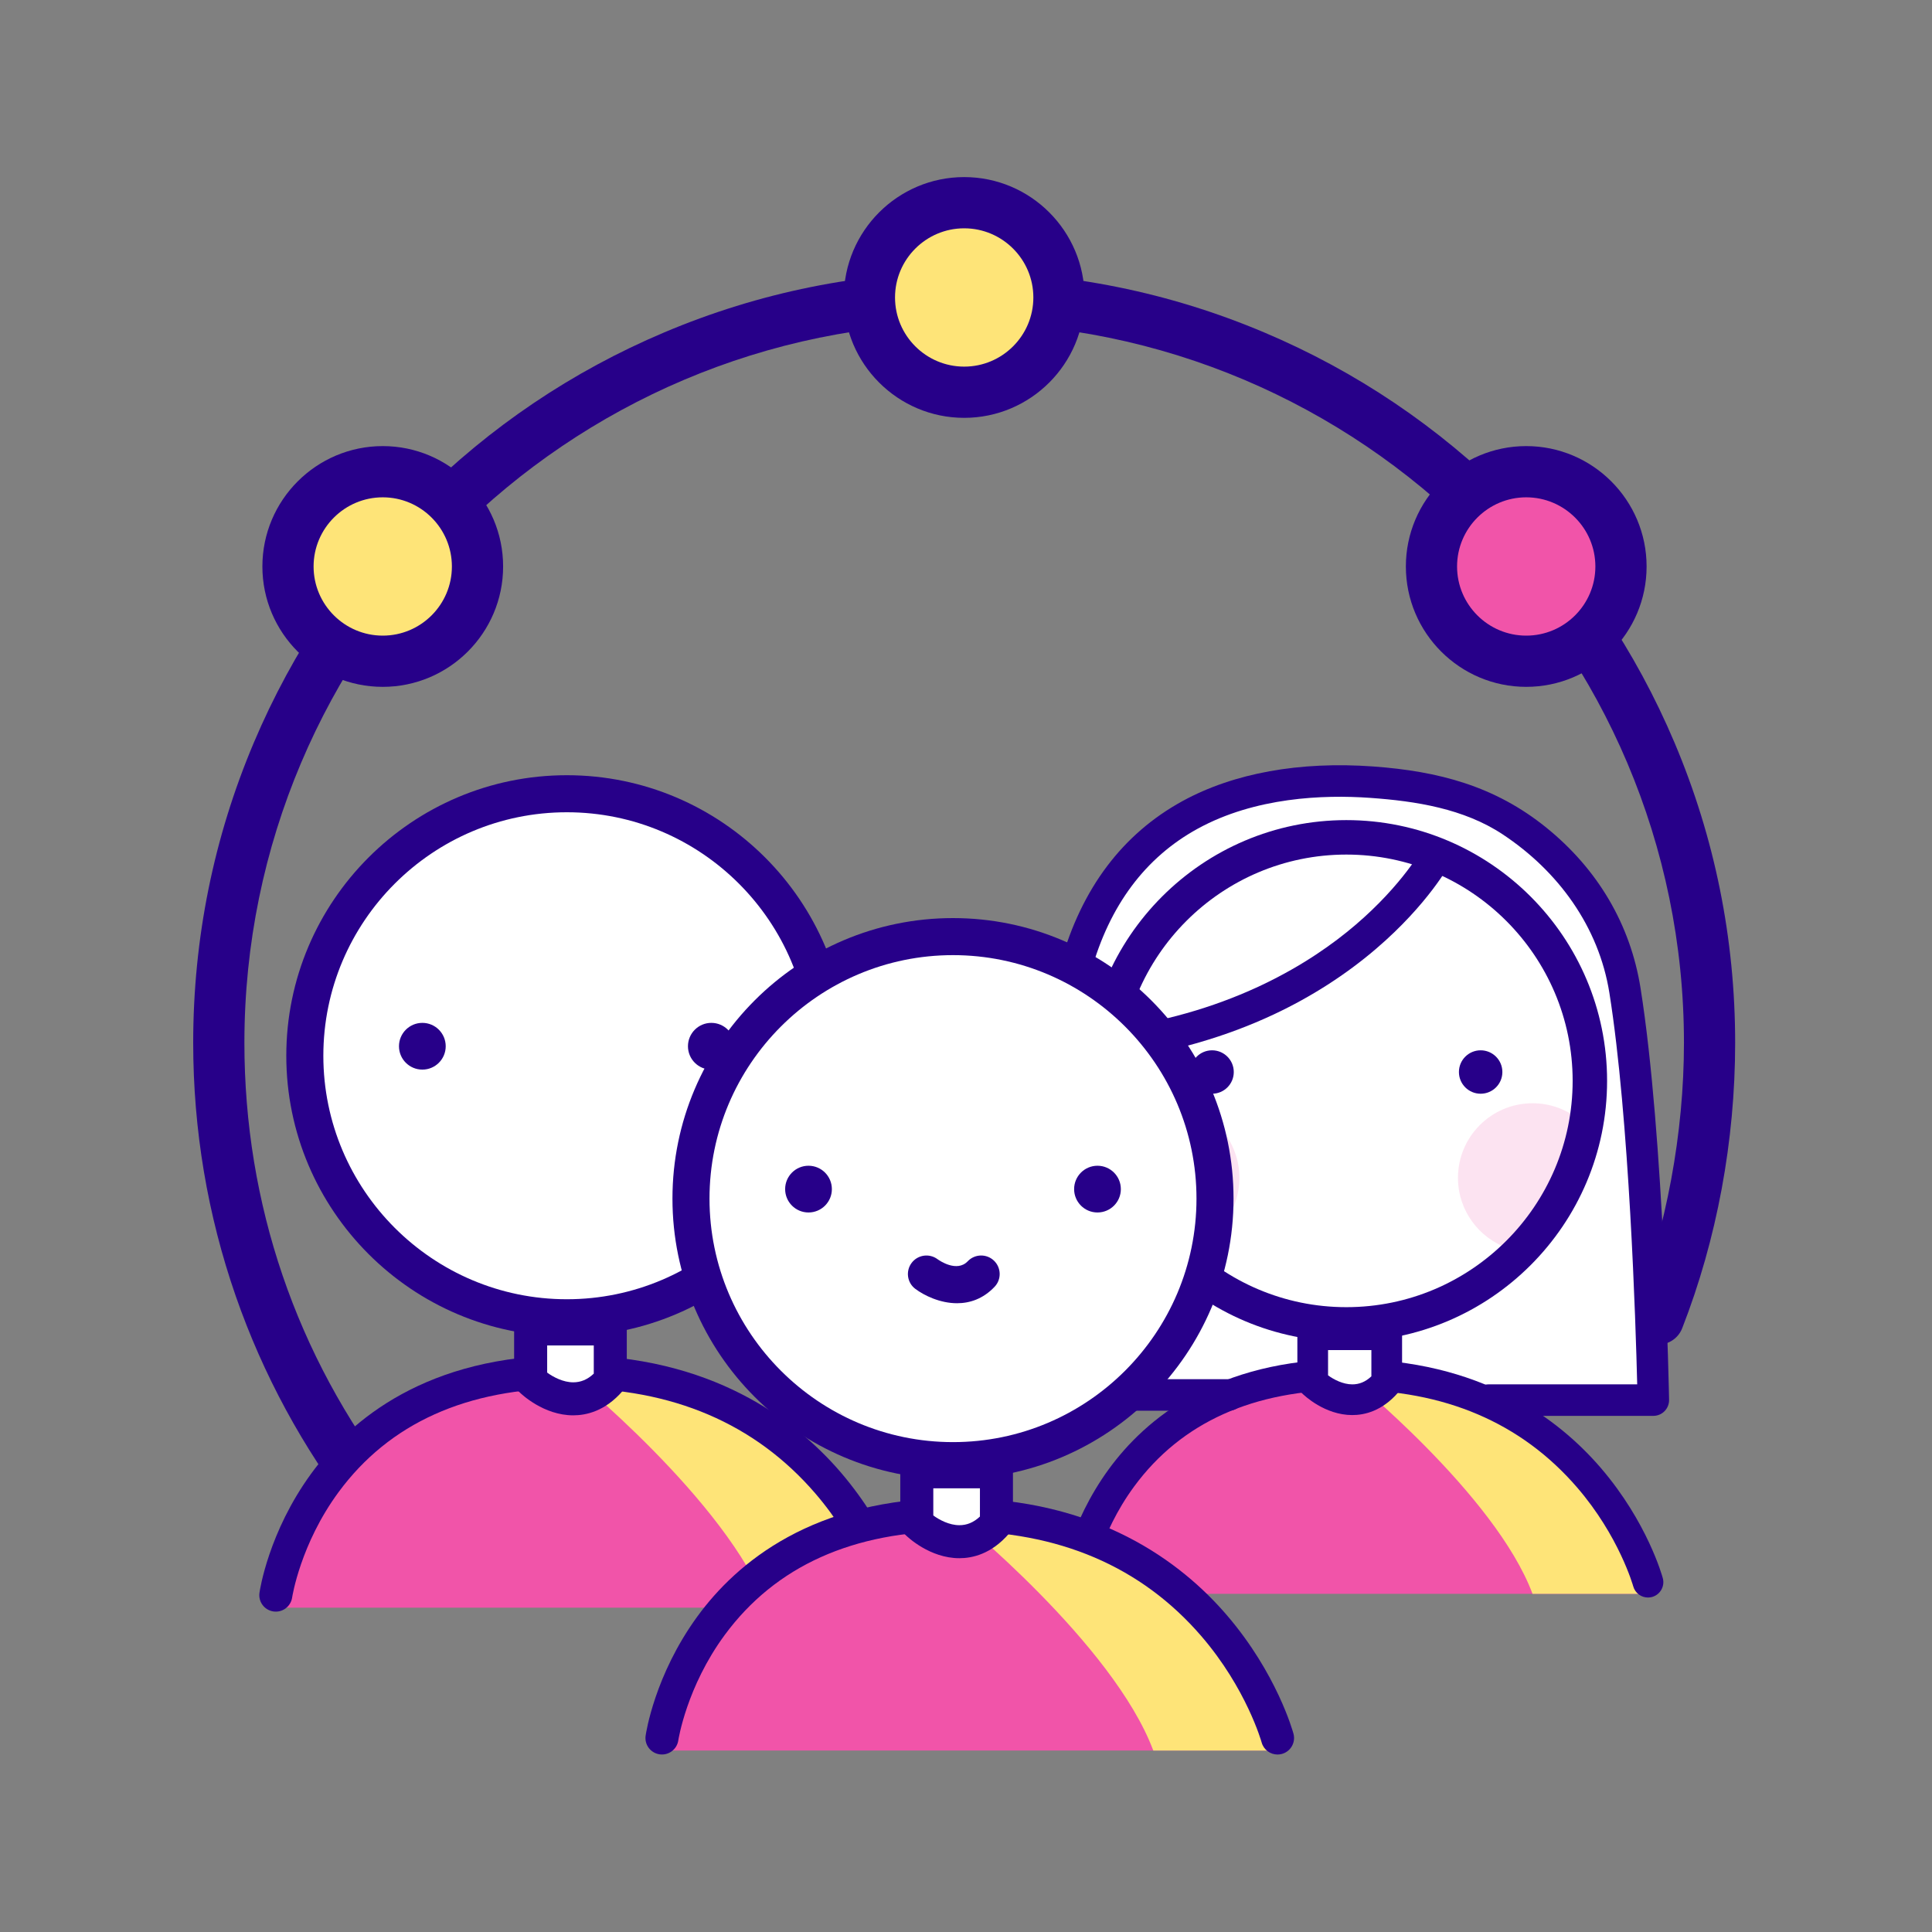 <svg width="80" height="80" viewBox="0 0 80 80" fill="none" xmlns="http://www.w3.org/2000/svg">
<rect x="0" y="0" width="80" height="80" fill="#808080" stroke="none"/>
<path d="M15.492 63.103C15.175 63.103 14.861 62.961 14.652 62.691C12.538 59.956 10.893 56.92 9.762 53.668C8.593 50.304 8 46.776 8 43.182C8 38.873 8.844 34.692 10.509 30.755C12.117 26.953 14.419 23.539 17.35 20.608C20.282 17.676 23.696 15.374 27.498 13.767C31.434 12.101 35.615 11.257 39.925 11.257C44.234 11.257 48.415 12.101 52.352 13.767C56.153 15.374 59.567 17.676 62.499 20.608C65.43 23.539 67.732 26.953 69.34 30.755C71.005 34.692 71.849 38.873 71.849 43.182C71.849 47.237 71.091 51.324 69.656 55C69.443 55.546 68.829 55.816 68.283 55.603C67.737 55.39 67.468 54.775 67.681 54.23C69.001 50.845 69.729 46.921 69.729 43.182C69.729 26.748 56.359 13.378 39.925 13.378C23.491 13.378 10.12 26.748 10.12 43.182C10.12 49.841 12.268 56.139 16.33 61.394C16.688 61.857 16.603 62.523 16.14 62.881C15.947 63.03 15.719 63.103 15.492 63.103Z" fill="#270089"/>
<path d="M63.198 27.381C65.365 27.381 67.122 25.624 67.122 23.457C67.122 21.289 65.365 19.533 63.198 19.533C61.031 19.533 59.274 21.289 59.274 23.457C59.274 25.624 61.031 27.381 63.198 27.381Z" fill="#F154A9"/>
<path d="M63.198 28.441C60.45 28.441 58.214 26.205 58.214 23.457C58.214 20.708 60.45 18.472 63.198 18.472C65.946 18.472 68.182 20.708 68.182 23.457C68.182 26.205 65.946 28.441 63.198 28.441ZM63.198 20.593C61.619 20.593 60.334 21.878 60.334 23.457C60.334 25.036 61.619 26.32 63.198 26.32C64.777 26.32 66.061 25.036 66.061 23.457C66.061 21.878 64.777 20.593 63.198 20.593Z" fill="#270089"/>
<path d="M39.925 16.241C42.092 16.241 43.849 14.485 43.849 12.318C43.849 10.15 42.092 8.394 39.925 8.394C37.758 8.394 36.001 10.15 36.001 12.318C36.001 14.485 37.758 16.241 39.925 16.241Z" fill="#FEE478"/>
<path d="M39.925 17.302C37.177 17.302 34.941 15.066 34.941 12.318C34.941 9.569 37.177 7.333 39.925 7.333C42.673 7.333 44.909 9.569 44.909 12.318C44.909 15.066 42.673 17.302 39.925 17.302ZM39.925 9.454C38.346 9.454 37.061 10.739 37.061 12.318C37.061 13.897 38.346 15.181 39.925 15.181C41.504 15.181 42.789 13.897 42.789 12.318C42.789 10.739 41.504 9.454 39.925 9.454Z" fill="#270089"/>
<path d="M15.849 27.381C18.016 27.381 19.773 25.624 19.773 23.457C19.773 21.289 18.016 19.533 15.849 19.533C13.682 19.533 11.925 21.289 11.925 23.457C11.925 25.624 13.682 27.381 15.849 27.381Z" fill="#FEE478"/>
<path d="M15.849 28.441C13.101 28.441 10.865 26.205 10.865 23.457C10.865 20.708 13.101 18.472 15.849 18.472C18.597 18.472 20.833 20.708 20.833 23.457C20.833 26.205 18.597 28.441 15.849 28.441ZM15.849 20.593C14.27 20.593 12.985 21.878 12.985 23.457C12.985 25.036 14.27 26.32 15.849 26.32C17.428 26.32 18.712 25.036 18.712 23.457C18.712 21.878 17.428 20.593 15.849 20.593Z" fill="#270089"/>
<path d="M44.212 57.398H68.24C68.24 57.398 69.721 36.9 62.468 33.959C55.215 31.019 47.839 34.644 47.839 34.644C47.839 34.644 41.446 40.749 44.212 57.398Z" fill="white"/>
<path d="M44.549 65.996C44.549 65.996 45.778 57.398 55.846 57.398C65.915 57.398 68.24 65.996 68.24 65.996H44.549Z" fill="#F154A9"/>
<path d="M55.846 56.981C55.846 56.981 61.922 61.885 63.458 65.996H68.218C68.217 65.996 65.833 57.398 55.846 56.981Z" fill="#FEE478"/>
<path d="M68.239 66.15C67.959 66.15 67.703 65.964 67.627 65.681C67.62 65.657 67.042 63.603 65.301 61.588C62.988 58.909 59.807 57.551 55.846 57.551C51.908 57.551 48.92 58.895 46.967 61.546C45.495 63.544 45.181 65.585 45.178 65.605C45.127 65.952 44.804 66.192 44.458 66.142C44.111 66.092 43.87 65.771 43.92 65.424C43.934 65.33 44.268 63.092 45.908 60.841C47.424 58.76 50.378 56.28 55.846 56.28C61.289 56.28 64.536 58.739 66.301 60.801C68.213 63.035 68.828 65.255 68.853 65.348C68.945 65.687 68.744 66.036 68.406 66.128C68.35 66.143 68.294 66.15 68.239 66.15Z" fill="#270089"/>
<path d="M55.749 54.84C61.319 54.84 65.833 50.325 65.833 44.756C65.833 39.187 61.319 34.672 55.749 34.672C50.18 34.672 45.666 39.187 45.666 44.756C45.666 50.325 50.18 54.84 55.749 54.84Z" fill="white"/>
<g opacity="0.4">
<path opacity="0.4" d="M51.321 48.772C51.321 47.066 49.938 45.683 48.232 45.683C47.469 45.683 46.772 45.96 46.233 46.417L46.669 49.033L49.124 51.73C50.395 51.347 51.321 50.168 51.321 48.772Z" fill="#F154A9"/>
</g>
<g opacity="0.4">
<path opacity="0.4" d="M65.425 46.389C64.891 45.948 64.207 45.683 63.461 45.683C61.754 45.683 60.371 47.066 60.371 48.772C60.371 50.126 61.243 51.276 62.455 51.693L65.009 48.888L65.425 46.389Z" fill="#F154A9"/>
</g>
<path d="M55.749 55.553C49.796 55.553 44.953 50.71 44.953 44.756C44.953 38.803 49.796 33.959 55.749 33.959C61.703 33.959 66.546 38.803 66.546 44.756C66.546 50.71 61.703 55.553 55.749 55.553ZM55.749 35.386C50.582 35.386 46.379 39.589 46.379 44.756C46.379 49.923 50.582 54.127 55.749 54.127C60.916 54.127 65.12 49.923 65.12 44.756C65.12 39.589 60.916 35.386 55.749 35.386Z" fill="#270089"/>
<path d="M50.189 45.289C50.685 45.289 51.088 44.887 51.088 44.39C51.088 43.893 50.685 43.491 50.189 43.491C49.692 43.491 49.289 43.893 49.289 44.39C49.289 44.887 49.692 45.289 50.189 45.289Z" fill="#270089"/>
<path d="M61.31 45.289C61.807 45.289 62.21 44.887 62.21 44.39C62.21 43.893 61.807 43.491 61.31 43.491C60.814 43.491 60.411 43.893 60.411 44.39C60.411 44.887 60.814 45.289 61.31 45.289Z" fill="#270089"/>
<path d="M54.319 55.306V57.244C54.319 57.244 55.964 58.89 57.384 57.244V55.306H54.319Z" fill="white"/>
<path d="M55.996 58.595C55.995 58.595 55.995 58.595 55.995 58.595C54.857 58.595 54.001 57.78 53.907 57.686L53.721 57.508V54.633H58.057V57.481L57.902 57.652C57.224 58.438 56.491 58.595 55.996 58.595ZM54.992 56.95C55.227 57.123 55.611 57.324 55.996 57.324H55.996C56.276 57.324 56.536 57.226 56.786 56.991V55.904H54.992V56.95H54.992Z" fill="#270089"/>
<path d="M46.324 43.876L46.142 42.583C51.069 41.886 54.294 39.867 56.131 38.296C58.1 36.612 58.913 35.106 58.921 35.092L60.074 35.705C60.036 35.775 59.135 37.445 56.979 39.288C55.724 40.362 54.295 41.278 52.734 42.01C50.79 42.921 48.633 43.549 46.324 43.876Z" fill="#270089"/>
<path d="M68.46 58.628H61.636C61.276 58.628 60.984 58.336 60.984 57.976C60.984 57.615 61.276 57.323 61.636 57.323H67.793C67.733 54.884 67.468 46.301 66.641 41.113C66.204 38.37 64.52 36.07 62.229 34.553C60.615 33.484 58.632 33.172 56.735 33.038C54.791 32.9 51.974 33.011 49.59 34.317C47.425 35.504 45.941 37.492 45.178 40.229C45.177 40.232 45.176 40.234 45.175 40.238C45.165 40.273 44.13 44.038 44.138 57.109H50.883C51.243 57.109 51.535 57.401 51.535 57.762C51.535 58.122 51.243 58.414 50.883 58.414H43.486C43.127 58.414 42.834 58.123 42.834 57.764C42.791 44.01 43.857 40.096 43.921 39.875C44.784 36.786 46.482 34.53 48.969 33.169C51.084 32.012 53.814 31.517 56.863 31.738C59.564 31.934 61.897 32.545 64.031 34.271C66.165 35.996 67.513 38.291 67.93 40.908C68.911 47.062 69.111 57.856 69.113 57.964C69.116 58.139 69.049 58.308 68.926 58.433C68.803 58.558 68.635 58.628 68.46 58.628Z" fill="#270089"/>
<path d="M11.421 66.57C11.421 66.57 12.742 57.318 23.576 57.318C34.408 57.318 36.91 66.57 36.91 66.57H11.421Z" fill="#F154A9"/>
<path d="M23.576 56.87C23.576 56.87 30.113 62.146 31.765 66.57H36.887C36.886 66.57 34.321 57.318 23.576 56.87Z" fill="#FEE478"/>
<path d="M36.91 66.735C36.609 66.735 36.333 66.535 36.251 66.23C36.243 66.204 35.621 63.995 33.749 61.826C31.26 58.944 27.837 57.483 23.576 57.483C19.338 57.483 16.124 58.929 14.023 61.781C12.438 63.932 12.1 66.127 12.097 66.149C12.042 66.522 11.695 66.781 11.323 66.727C10.949 66.673 10.691 66.328 10.744 65.955C10.758 65.853 11.118 63.446 12.883 61.023C14.514 58.784 17.692 56.116 23.576 56.116C29.432 56.116 32.925 58.761 34.825 60.98C36.881 63.383 37.544 65.772 37.571 65.873C37.669 66.237 37.453 66.612 37.089 66.711C37.029 66.727 36.969 66.735 36.91 66.735Z" fill="#270089"/>
<path d="M23.471 54.566C29.463 54.566 34.321 49.709 34.321 43.717C34.321 37.725 29.463 32.867 23.471 32.867C17.479 32.867 12.622 37.725 12.622 43.717C12.622 49.709 17.479 54.566 23.471 54.566Z" fill="white"/>
<path d="M23.472 55.334C17.066 55.334 11.855 50.123 11.855 43.717C11.855 37.311 17.066 32.1 23.472 32.1C29.877 32.1 35.088 37.312 35.088 43.717C35.088 50.122 29.877 55.334 23.472 55.334ZM23.472 33.634C17.912 33.634 13.389 38.157 13.389 43.717C13.389 49.276 17.912 53.799 23.472 53.799C29.031 53.799 33.554 49.276 33.554 43.717C33.554 38.157 29.031 33.634 23.472 33.634Z" fill="#270089"/>
<path d="M17.489 44.29C18.023 44.29 18.456 43.857 18.456 43.323C18.456 42.788 18.023 42.355 17.489 42.355C16.954 42.355 16.521 42.788 16.521 43.323C16.521 43.857 16.954 44.29 17.489 44.29Z" fill="#270089"/>
<path d="M29.455 44.29C29.989 44.29 30.423 43.857 30.423 43.323C30.423 42.788 29.989 42.355 29.455 42.355C28.92 42.355 28.487 42.788 28.487 43.323C28.487 43.857 28.92 44.29 29.455 44.29Z" fill="#270089"/>
<path d="M21.932 55.067V57.153C21.932 57.153 23.702 58.924 25.23 57.153V55.067H21.932Z" fill="white"/>
<path d="M23.737 58.606C23.737 58.606 23.736 58.606 23.736 58.606C22.511 58.606 21.59 57.729 21.489 57.628L21.289 57.436V54.343H25.954V57.407L25.788 57.591C25.058 58.437 24.27 58.606 23.737 58.606ZM22.657 56.836C22.91 57.022 23.322 57.239 23.737 57.239C24.038 57.239 24.318 57.133 24.587 56.88V55.711H22.657V56.836Z" fill="#270089"/>
<path d="M27.41 72.486C27.41 72.486 28.732 63.234 39.565 63.234C50.398 63.234 52.9 72.486 52.9 72.486H27.41Z" fill="#F154A9"/>
<path d="M39.565 62.786C39.565 62.786 46.102 68.062 47.755 72.486H52.877C52.877 72.486 50.311 63.234 39.565 62.786Z" fill="#FEE478"/>
<path d="M52.9 72.651C52.599 72.651 52.323 72.451 52.241 72.147C52.233 72.12 51.611 69.91 49.739 67.742C47.25 64.86 43.827 63.399 39.565 63.399C35.328 63.399 32.114 64.845 30.012 67.697C28.428 69.847 28.09 72.043 28.087 72.065C28.032 72.438 27.685 72.697 27.312 72.643C26.939 72.589 26.68 72.244 26.734 71.871C26.748 71.769 27.108 69.362 28.873 66.939C30.503 64.7 33.682 62.032 39.565 62.032C45.422 62.032 48.915 64.677 50.815 66.897C52.871 69.299 53.533 71.688 53.56 71.789C53.659 72.153 53.443 72.528 53.079 72.627C53.019 72.643 52.959 72.651 52.9 72.651Z" fill="#270089"/>
<path d="M39.461 60.482C45.453 60.482 50.31 55.625 50.31 49.633C50.31 43.641 45.453 38.783 39.461 38.783C33.469 38.783 28.611 43.641 28.611 49.633C28.611 55.625 33.469 60.482 39.461 60.482Z" fill="white"/>
<path d="M39.461 61.25C33.056 61.25 27.845 56.039 27.845 49.633C27.845 43.227 33.056 38.016 39.461 38.016C45.867 38.016 51.078 43.227 51.078 49.633C51.078 56.038 45.867 61.25 39.461 61.25ZM39.461 39.55C33.902 39.55 29.379 44.073 29.379 49.633C29.379 55.192 33.902 59.715 39.461 59.715C45.021 59.715 49.544 55.192 49.544 49.633C49.544 44.073 45.021 39.55 39.461 39.55Z" fill="#270089"/>
<path d="M33.478 50.206C34.013 50.206 34.446 49.773 34.446 49.239C34.446 48.704 34.013 48.271 33.478 48.271C32.944 48.271 32.511 48.704 32.511 49.239C32.511 49.773 32.944 50.206 33.478 50.206Z" fill="#270089"/>
<path d="M45.444 50.206C45.979 50.206 46.412 49.773 46.412 49.239C46.412 48.704 45.979 48.271 45.444 48.271C44.91 48.271 44.477 48.704 44.477 49.239C44.477 49.773 44.91 50.206 45.444 50.206Z" fill="#270089"/>
<path d="M38.362 52.755C38.362 52.755 39.684 53.747 40.628 52.755H38.362Z" fill="white"/>
<path d="M39.629 53.964C38.926 53.964 38.271 53.646 37.901 53.369C37.562 53.115 37.494 52.634 37.748 52.295C38.001 51.957 38.48 51.888 38.819 52.139C38.903 52.2 39.623 52.697 40.072 52.226C40.364 51.919 40.85 51.907 41.157 52.2C41.463 52.492 41.475 52.978 41.183 53.284C40.705 53.787 40.154 53.964 39.629 53.964Z" fill="#270089"/>
<path d="M37.922 60.983V63.069C37.922 63.069 39.691 64.84 41.22 63.069V60.983H37.922Z" fill="white"/>
<path d="M39.726 64.522C39.726 64.522 39.726 64.522 39.726 64.522C38.501 64.522 37.58 63.645 37.479 63.544L37.279 63.352V60.259H41.944V63.324L41.778 63.507C41.047 64.353 40.259 64.522 39.726 64.522ZM38.646 62.752C38.899 62.938 39.312 63.155 39.726 63.155H39.726C40.028 63.155 40.308 63.049 40.577 62.797V61.627H38.646V62.752H38.646Z" fill="#270089"/>
</svg>
